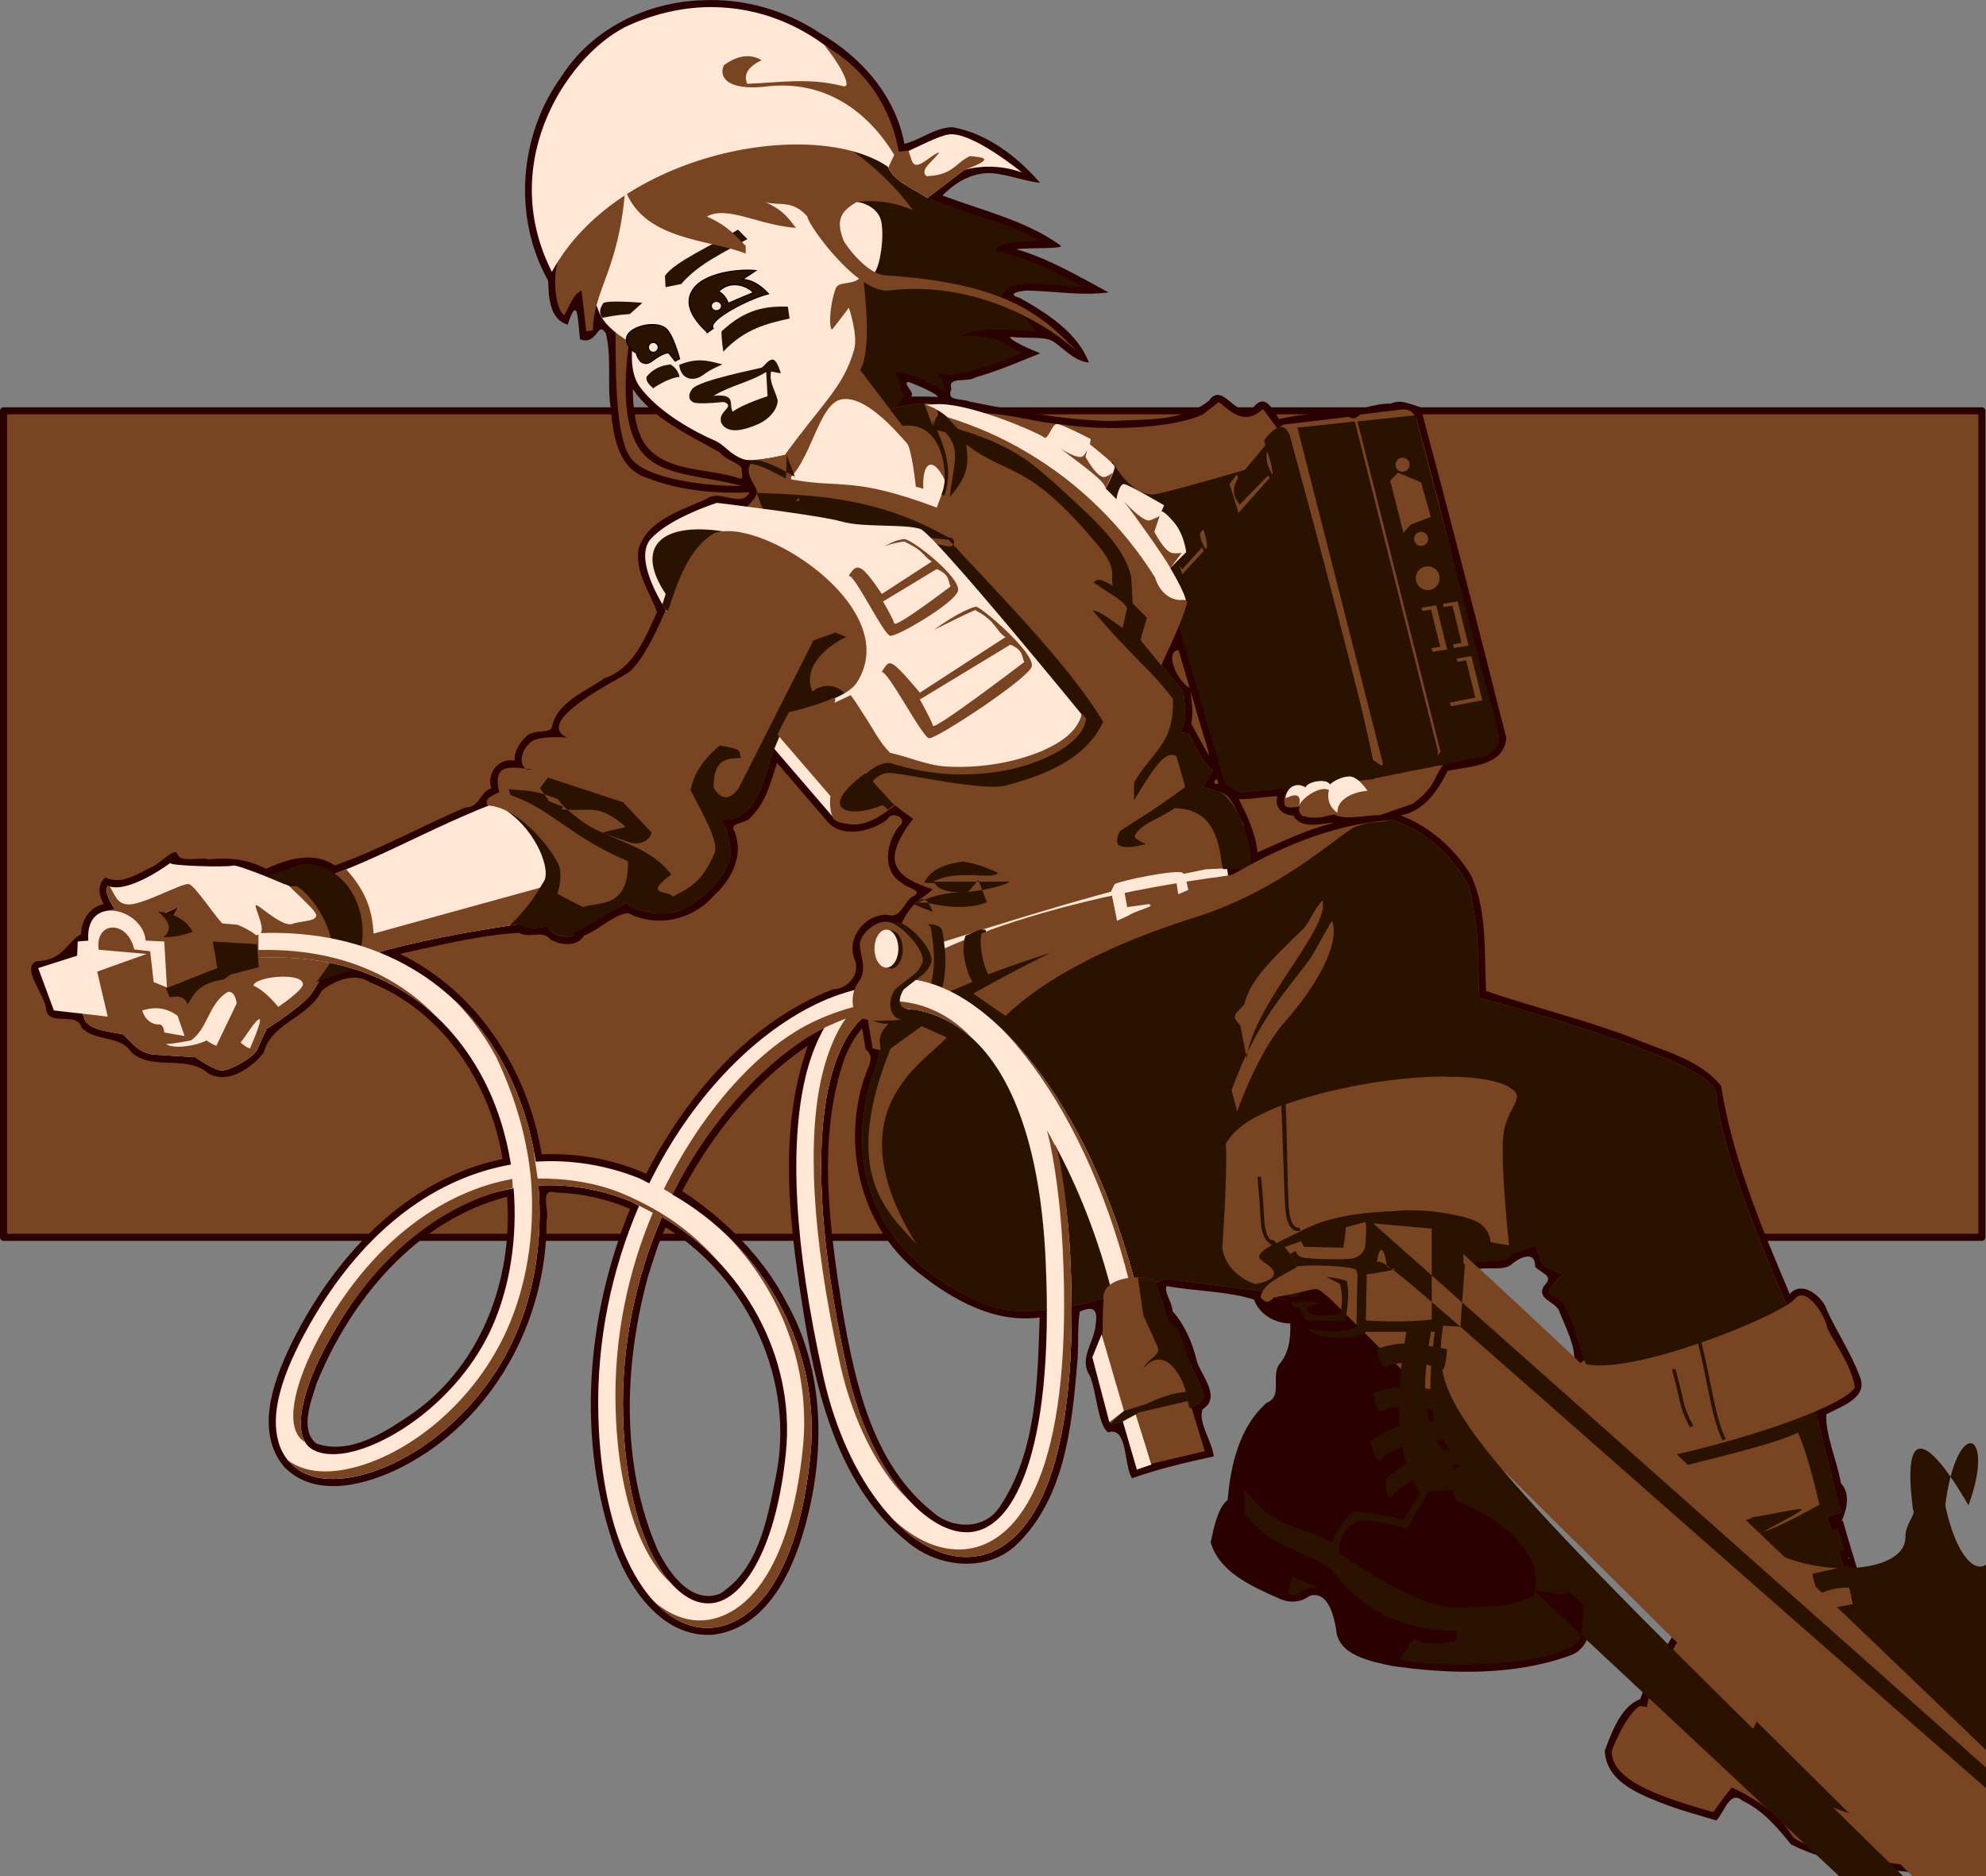 <svg xmlns:inkscape="http://www.inkscape.org/namespaces/inkscape" xmlns:rdf="http://www.w3.org/1999/02/22-rdf-syntax-ns#" xmlns="http://www.w3.org/2000/svg" xmlns:cc="http://creativecommons.org/ns#" xmlns:dc="http://purl.org/dc/elements/1.1/" xmlns:sodipodi="http://sodipodi.sourceforge.net/DTD/sodipodi-0.dtd" xmlns:svg="http://www.w3.org/2000/svg" xmlns:ns1="http://sozi.baierouge.fr" xmlns:xlink="http://www.w3.org/1999/xlink" id="svg2" sodipodi:docname="online_normal.svg" viewBox="0 0 562.15 531.12" inkscape:version="0.47 r22583"><rect x="0" y="0" width="562.15" height="531.12" fill="#808080" stroke="none"/><title id="title3226">online</title><sodipodi:namedview id="namedview3220" bordercolor="#666666" inkscape:pageshadow="2" guidetolerance="10" pagecolor="#ffffff" gridtolerance="10" inkscape:window-maximized="0" inkscape:zoom=".88869" objecttolerance="10" borderopacity="1" inkscape:current-layer="layer1" inkscape:cx="337.26" inkscape:cy="331.03" inkscape:window-y="0" inkscape:window-x="0" inkscape:window-width="1063" showgrid="false" inkscape:pageopacity="0" inkscape:window-height="968"/><g id="layer3" transform="translate(-93 -60.056)"><rect id="rect3268" style="stroke-linejoin:round;stroke:#2b0000;stroke-linecap:round;stroke-width:2;fill:#784421" height="234" width="560" y="176.36" x="94"/><path id="path3904" style="fill-rule:evenodd;fill:#2b0000" d="m291.72 60.125c-15.715.538-31.206 8.09-39.735 21.503-12.08 16.572-13.93 39.92-3.828 57.903.138 4.489.293 10.868 5.531 12.438 3.034-9.351 2.87-.386 3.5 4.156 5.034 1.835 4.877-5.516 7.281-1.719C266.2 160.99 264.78 168.92 265.91 176c.649 7.334 2.025 16.739 10.156 19.312C285.13 199 296.15 199.87 305.16 199.44 302.93 204.04 296.68 198.42 293 201.31c-7.099 3.225-16.83 5.941-19.25 14.219C272.66 222.01 277.1 227.96 278.97 233.34 275.61 240.69 272.37 249.25 264.11 252.07 258.8 255.85 250.42 258.87 249.19 266.06c-.872 1.764-5.401.428-7.219 2.5-1.903 1.725-3.457 4.17-3.312 6.844-4.465-.878-8.007 3.574-6.594 7.781-3.392 1.237-3.201 5.448-7.375 5.5-12.366 5.193-24.459 12.057-36.906 16.375-6.038-4.095-13.356-1.839-19.5.969-5.092-2.701-10.511-3.28-16.156-2.688-2.589-.702-8.096 1.06-8.906-1.438-.674-2.347-5.256 3.11-7.719 3.812-3.823 1.931-8.434 4.945-12.688 2.75C120.48 310.42 120.97 313.7 122.35 316.03c-3.909.751-6.404 4.635-6.375 8.5-3.839 1.882-5.142 7.633-12.591 7.627C98.676 334.06 105.96 341.81 106.1 346.07c1.068 4.679 8.648.174 9.994 4.901C120.01 355.12 127.03 352.96 130.19 358c6.185 5.378 15.667.52 21.781 5.969 5.575 3.138 12.292-1.568 15.688-5.938 2.203-8.432 12.751-9.89 16.406-17.5 3.523-2.775 9.307-5.314 13.656-2.375 20.644 8.18 34.169 28.765 37.531 50.031C207.44 393.87 186.81 416.83 175 441.46 170.15 451.64 165.24 465.67 173.5 475.41c8.84 9.077 23.476 5.001 33.344-.062C232.5 462.21 247.82 434.01 247.72 405.53c.865-2.861-2.241-9.15 2.594-7.875 7.187.251 14.41 1.765 21.031 4.688-12.419 30.35-15.335 65.762-4.062 96.875 4.372 11.512 13.845 24.776 27.781 23.625 14.799-2.007 22.121-17.401 25.688-30.25 5.864-20.671 5.805-44.136-4.875-63.344-6.664-13.243-17.899-24.185-29.781-32 8.572-16.165 20.329-30.835 35.562-41.156-8.807 24.914-4.988 52.461-.815 78.045C324.54 456.83 331.28 481.59 349.75 496.5 358.5 504.05 373 505.55 381.44 496.69 394.3 483.66 396.37 464.15 397.85 446.78c.56-5.033.053-10.766.781-15.375C402.91 429.46 403.76 431.19 403.1 435.22c-.36 4.992-4.863 9.339-1.577 14.431C403.44 454.31 403.82 463.6 406.63 465.56c5.659-1.732 4.362 9.088 6.792 13.019 7.401-2.66 15.311-4.488 23.146-6.207C436.13 468.12 431.88 462.49 433.47 459c5.181-3.273-.197-9.321-1.594-13.219C430.58 440.24 428.37 435.2 424.88 431.22c.054-2.204-2.571-5.546-1.633-7.061C431.3 425.64 440.79 425.61 447.97 428c1.486 4.195 5.91 6.702 10.25 6.75.154 4.278-.374 8.379-3.188 11.656-2.304 3.475 1.118 8.987-3.469 10.781-7.736 6.787-10.23 17.61-11.062 27.5-2.986 2.529-3.896 7.968-4.812 12.031 2.434 8.404 11.588 12.435 18.969 15.719C457.74 513.96 461.08 513.9 463.72 511.84 468.9 510.35 470.54 517.53 471.19 521.25c.424 7.508 9.867 9.145 15.719 10.438 16.504 2.364 34.282 2.833 50.156-2.812 4.535-1.375 6.468-6.022 6-10.531 3.508-5.338-4.932-6.177-3.594-10.594C541.21 502.1 536.68 497.63 531.82 495.69c-7.041-4.698-15.655-8.235-20.875-14.812.002-3.003 1.6-5.553-.25-8.562.161-2.826-2.769-3.005-3.375-4.406C508.13 464.57 504.46 462.67 505.38 460c-.489-2.825.464-8.172-3.344-8-.345-2.823 2.912-4.449 2.375-7.656 1.669-3.705-5.038-7.018 1.812-6.688 4.545-1.639 1.667-11.737 3.196-16.805 1.548-3.145 7.724-.6 11.054-2.507C522.68 416.28 527.6 413.6 527.56 418.75c2.264 2.178 5.425 2.425 2.375 5.469-2.064 4.019 3.907 4.261 4.594 7.562C536.21 435.88 538.81 440.97 538.6 445.06 536.89 447.9 533.51 453.79 538.78 455c4.382 2.692 4.417 9.323 5.906 13.844.945 3.727.247 9.251 5.5 7.656 2.587.469 7.443-2.588 6.875 1.938 1.799 9.069 5.255 17.932 11.562 24.781 1.761 3.115 5.811 7.622 1.25 10.344-3.442 2.764-1.213 7.193-3.781 10.25-3.319 5.458-6.75 11.545-8.812 17.25-5.519 2.2-8.026 9.306-10.031 14.625.333 9.196 10.654 12.697 17.875 15.5 4.522 1.676 9.118 2.866 13.688 4.25 2.28-2.153 3.762-8.78 7.438-5.562C591.99 572.61 596.1 577.42 599.94 582.22c12.314 6.24 26.832 6.991 40.406 8.625 4.687.388 11.717 1.443 13.375-4.406 1.097-3.62 2.151-9.019.07-11.684-2.359-1.009 1.344-5.019 1.023-7.566 1.427-4.94-1.873-9.688-6.904-10.417C639.05 552.88 627.99 550.5 622.5 541.91c-.84-2.222-1.278-4.648-1.594-6.938 4.401 3.179 3.729-12.541-1.031-10.438C621.96 521.45 624.09 520.18 621 513.44 619.56 506.19 616.69 498.1 614.63 490.5 612.89 492.63 618.44 484.62 614.09 479.99 613 473.63 609.63 466.14 609.94 460.47c4.19-2.255 12.272-4.756 9.375-10.938-2.535-6.944-6.878-12.952-9.688-19.75C607.84 426.42 602.87 422.69 599.6 426.4 591.53 407.39 583.38 387.87 580.16 367.47 573.85 359.67 563.08 357.43 554.22 353.56 541.01 348.59 526.59 345.08 513.63 340.62 513.1 329.68 514.03 317.9 509.35 307.81 504.75 300.28 497.73 294.08 489.47 290.9 496.11 289.7 5e2 283.88 502.75 278.31 508.76 276.98 518.72 277.06 519.38 269 511.5 237.77 503.44 206.48 495.1 175.34c-2.505-.622-5.421-2.426-8.447-1.014C482.74 174.14 478.38 176.14 475.1 176 468.46 177.02 461.56 177.15 455.06 178.69 452.8 175.17 450.91 171.38 447.63 175.53 442.6 178.77 439.16 167.87 435.2 173.5 427.61 179.61 416.92 178.65 407.66 179.25c-13.611-.226-27.1-2.878-40.344-5.531-2.317-.967-6.631.033-5-3.5-1.289-3.822 4.548-1.707 6.812-3.344 6.298-1.735 12.252-4.389 18.344-6.781C385.02 159.11 378.92 156.52 378.88 155.4c4.408.588 10.003-.233 12.312 1.375 3.278 2.225 5.838 5.458 10.031 5.938-3.289-8.572-11.812-13.943-19.562-18.312C377.09 143.13 382.7 142.15 384.69 142.34c7.366.236 14.712 1.488 22.094.5-8.523-4.572-16.865-9.56-26.188-12.25 3.793-.434 13.604-.028 12.65-.996-9.991-7.219-22.121-9.861-33.463-14.191 4.373-4.501 10.085-7.395 16.406-5.969 3.788.596 7.379 1.975 11.219 2.375-6.388-7.358-15.071-14.046-24.844-15.75C357.63 96.171 353.66 99.617 349 100.78c-2.49-13.535-12.18-24.567-23.89-31.332-9.77-6.533-21.61-9.915-33.37-9.313zm280.41 450.53-.062.094.062-.094zM350.16 168.18c2.582.946 8.04 3.278 8.312 4.281-2.45-.188-5.964-.122-7.688-.156 1.619-.949-2.626-3.776-.625-4.125zM272.13 170.22c5.89 8.637 15.947 12.932 24.688 17.969 1.485 2.07 5.152 2.752 6.125 4.438-.08 1.978 1.044 3.748-1.688 2.531-9.017-2.685-22.134-1.44-26.812-11.312-1.851-4.277-2.308-9.132-2.312-13.625zm38.688 29.406c-5.148-.792 1.603-3.748.0.0zm118.93 55.21c-3.963-2.415-7.055-10.411-3.156-10.759 1.052 3.586 2.104 7.173 3.156 10.759zm1.531 5.25C432.01 263.24 436.19 275.6 434.97 273.64c-1.608-2.813-3.729-6.665-4.781-8.719.753-3.049.042-6.207-.188-9.219.427 1.458.854 2.917 1.281 4.375zm-104.4 32.19c3.951 5.201 12.545 3.382 17.188-.156 1.419-2.916 6.348-.157 3.375 1.938-3.643 4.638-4.931 12.623 1 16.094 1.708 1.574 6.436 1.962 2.594 3.906C348.54 315.97 347.91 320.27 344.1 319.02c-6.429-.16-11.919 7.024-8.969 13.188 1.148 4.228-2.353 7.782-6.438 7.969C304.9 349.47 287.4 370.16 275.88 392.37 266.68 388.2 256.42 386.49 246.32 386.84 242.47 363.14 228.18 340.7 206.22 330.12 217.26 327.7 228.8 324.76 239.94 324.15c2.917 1.724 6.686-.968 8.875 1.875 2.935 1.762 7.659 2.098 9.5-1.094C262.58 323.3 266.62 319 270.76 318.55 278.85 322.76 289.09 320.57 295 313.67c5.068-4.533 8.638-11.404 5.907-18.21C299.12 292.6 304.54 293.5 305.69 291.18c4.199-3.966 5.473-9.881 7.25-15.156 4.646 5.417 9.292 10.833 13.938 16.25zm110.84-10.25c-2.47.147.382-3.017.0.0zm16.9 3.47C453.48 288.69 456.33 290.94 459.06 290.93c2.328 4.149 8.124 2.15 11.844 2C463.32 294.74 455.72 298.37 448.93 301.4 448.47 295.97 445.89 290.71 443.65 286.3c3.605.086 7.58-.78 10.969-.812zM338.03 357.18c1.883 1.411 1.663 3.328.438 5.812-7.685 19.754-2.345 44.148 14.5 57.375 9.653 7.656 21.453 14.391 34.312 12.688C386.69 451.21 386.42 471.1 376 486.62c-4.207 6.553-13.395 6.446-18.844 1.625C339.9 474.56 335.09 451.67 331.5 431.15c-3.635-23.527-7.396-48.721.625-71.688 1.256-2.93 2.763-5.853 4.906-8.281l1 6zm-101.5 41.969c1.66 23.072-7.239 47.139-26.383 60.801C202.3 465.34 192.32 472.08 182.59 468.77c-4.834-3.815-1.556-11.905.0-16.969 9.668-23.91 28.25-46.288 53.938-52.938v.281zm44.875 8.375c23.447 14.433 36.92 43.791 31.125 70.969-2.381 11.797-4.84 25.788-15.688 32.75C288.46 514.48 282.05 504.93 279 498.52c-10.333-23.995-9.384-52.128-2.594-77 1.466-4.689 2.977-9.749 5-14zm335.12 93.688c-.318.497-.582-.488.0.0zm3.906 10.469c-1.79.55-1.736-.415.0.0z"/></g><g id="layer1" transform="translate(-93 -60.056)"><path id="path3299" style="fill-rule:evenodd;fill:#784421" d="m558.38 474.32c.87 6.527 4.351 18.711 8.268 23.063 3.916 4.351 8.268 11.749 7.397 13.925-.87 2.176-5.657 5.657-4.351 8.703.979 2.283-9.669 15.173-10.495 23.306L557.07 543.07c-4.351 3.046-7.833 12.619-7.833 12.619C548.78 564.73 565.74 569.58 577.96 573.1 579.7 570.49 583.18 566.14 583.18 566.14s11.749 4.787 16.971 13.489c3.328 5.547 44.82 10.879 49.171 9.138 4.351-1.741 3.481-12.184 3.481-12.184l-3.046-.87s6.752-12.836.87-15.665c-4.854-2.335-25.238-8.268-29.59-16.535-3.013-5.724-3.481-24.368-3.481-27.849.0-3.481-3.046-13.489-4.351-16.971-1.305-3.481-3.046-9.138-3.046-9.138l3.916-1.305-8.268-33.071-49.171 7.833 1.741 11.314z"/><path id="path3301" style="fill-rule:evenodd;fill:#2b1100" d="m605.81 455.16-28.906 4.625-19.688 7.094 1.156 7.438C558.52 475.4 558.75 476.67 559.03 478 566.08 475.43 593.18 469.99 601.9 465.63 604.95 472.16 608 486.07 608 486.07 608 486.07 589.71 496.52 588.4 493.91 587.1 491.3 582.75 489.57 582.75 489.57c-1e-5 1e-5.447 2.584 2.188 6.5s16.519-2.608 20-5.219c5.657 11.314 11.75 43.094 11.75 43.094 2e-5 1e-5-3.956 3.127-6.531 2.156-7.727-2.912-21.782 2.5-23.938 15.688-1.283 7.848-21.182-3.339-25.562-6.562-.006 4.18 20.158 14.199 24.281 15.688 4.336 1.565 34.705 23.024 53.938 19.156 6.395-1.286 6.12 2.764 5.438 9 2.145.064 3.795-.008 4.656-.219C650.01 587.6 651.14 586.12 652.28 584.41c.894-3.542.531-7.844.531-7.844L649.75 575.72c0 2e-5 6.757-12.858.875-15.688-.959-.461-2.634-1.08-4.562-1.812 1.813 3.146 3.303 9.099-3.688 17.062C635.68 582.9 597.84 568.23 587.97 558.75 585.87 543.95 603.74 533.2 610.59 540.04 612 541.44 615.84 540.78 619.72 539.6 617.88 531.88 617.56 518.55 617.56 515.66c0-3.481-3.038-13.488-4.344-16.969-1.305-3.481-3.062-9.125-3.062-9.125l3.938-1.312-8.281-33.094z"/><path id="path3432" style="fill-rule:evenodd;fill:#ffe6d5" d="m352.61 323.86L354.9 341.61l86.427-28.226-1.717-13.166-87 23.647z"/><path id="path3289" style="fill-rule:evenodd;fill:#2b1100" d="m332.81 116.24c2.686.537 6.715 4.566 7.253 6.447.537 1.88 1.612 12.625-1.075 13.699C336.3 137.46 336.3 140.42 336.3 140.42L330.93 161.1l13.431 16.923C345.88 176.61 347.4 175.72 348.93 171.57 347.32 169.91 347.85 166.41 346.24 165.66 349.59 165.19 354.73 167.7 360.21 170.77c.329-1.498-.005-3.261-3.223-6.178 3.205 3.689 13.543.246 25.25-4.566-4.71-2.015-5.583-5.426-17.46-4.835C368.43 153.22 375.9 152.95 386 153.85 384.41 150.98 381.97 148.22 374.71 146.06l3.223-4.029c4.138-3.384 14.41-.633 21.758-.806C392.67 137.93 389.6 134.96 374.71 131.01c1.46-2.762 6.648-2.451 12.625-2.686-11.767-7.304-33.865-10.114-38.832-17.88l-4.176-6.618-16.087-3.706 4.566 16.117z"/><path id="path3291" style="fill-rule:evenodd;fill:#784421" d="m267 150.62c.806 4.029-1.14 32.41 4.835 39.486C277 196.22 295.2 197.78 302.99 197.63 291.25 194.53 280.82 194.95 275.06 188.49 265.99 178.33 272.1 151.16 272.1 151.16L267 150.62z"/><path id="path3283" style="fill-rule:evenodd;fill:#ffe6d5" d="m256.26 131.28c1.612 3.761 4.729 13.332 6.447 17.46 2.042 4.907 9.402 8.596 9.402 8.596S270.82 164.99 273.99 169.42c5.288 7.393 16.117 13.162 21.221 15.311 3.022 1.272 4.298 4.029 8.327 5.372 2.803.934 12.088-1.343 12.088-1.343L317 200.15l40.533 5.809 7.79-11.013-11.819-17.46-5.372 3.223-12.356-16.117S337.51 156 337.65 152.23c.112-2.905-.806-12.894-.806-12.894s2.197.178 3.761-2.149 2.686-9.67 1.88-14.237C341.68 118.39 336.04 116.77 334.16 117.31c-1.88.537-5.104 7.253-5.104 7.253L312.94 101.73S270.5 106.57 270.5 107.64c0 1.075-14.237 23.37-14.237 23.638z"/><path id="path3254" style="fill-rule:evenodd;stroke:#000;stroke-width:.3;fill:#2b1100" d="m270.54 155.07C271.68 152.54 278.04 150.8 281.2 152.82c2.256 1.444 4.167 8.839 4.167 8.839L284.1 162.29 282.2 159.89c-4.29.885-5.115 4.422-7.868 2.535-.667-.809-1.203-1.749-1.176-2.391-2.202-1.083-3.332-3.391-2.62-4.968zM279.31 158.4c0 .767-.622 1.389-1.389 1.389-.767.0-1.389-.622-1.389-1.389.0-.767.622-1.389 1.389-1.389.767.0 1.389.622 1.389 1.389z"/><path id="path3223" style="fill-rule:evenodd;stroke:#000;stroke-width:.3;fill:#2b1100" d="m293.24 154.19C286.58 148.03 287.63 144.16 289.29 141.81c3.036-4.286 12.143-5.702 17.679-5.166l-3.75 2.5c2.5.179 4.821 1.429 7.321 4.107-5.012 1.107-17.505 7.434-15.66 9.81L293.24 154.19zm3.171-11.598c1.071.418 2.368 1.998 2.7 3.341C302.38 144.47 306.25 142.9 306.25 142.9 304.47 140.93 299.8 139.2 296.41 142.59zM297.24 146.7c0 .732-.651 1.326-1.452 1.326S294.34 147.43 294.34 146.7c0-.732.651-1.326 1.452-1.326.802.0 1.452.594 1.452 1.326z"/><path id="path3262" style="fill-rule:evenodd;fill:#2b1100" d="m288.88 170.24c-1.773 2.551-.088 3.715.875 3.875 2.25.375 8-.25 8-.25s2 .375 1.125 1.625-2.323 2.042-1.75 4.25c1.94 3.69 7.336 1.751 10.5.375 2.875-1.25 5.5-4.029 5.5-6.75-.853-3.17-2.454-5.015-1.875-8.125l2.75.5s-1-3.75-2.25-3.875-2.364 1.801-3.125 2.25c-.471.278-17.977 3.574-19.75 6.125zm6.125 1.875c4.721-2.907 10.178-3.826 14.875-6.75l.375 6.875s-6.933 2.19-9.875 4.375c-1.187-2.2 1.168-5.114-5.375-4.5z"/><path id="path3267" style="fill-rule:evenodd;fill:#2b1100" d="m285.25 163.36c.5 4.375 4.25 4.75 6.75 2.875s5.5-3 5.5-3c-3.822-.978-6.936-2.071-12.25.125z"/><path id="path3275" style="fill-rule:evenodd;fill:#2b1100" d="m297.25 153.86c-.125 2 .5 5.75.5 5.75 5.827-6.3 12.269-7.982 18.75-9.375l-.5-3.375c-6.259-.138-11.892.595-18.75 7z"/><path id="path3277" style="fill-rule:evenodd;fill:#2b1100" d="m282.88 163.24c.75.625 1.863 1.22 2.5 3.5-3.5.375-7.5 3.25-7.5 3.25-1.071-.972-2.109-1.952-1.875-3.25 1.766-2.217 4.109-3.282 6.875-3.5z"/><path id="path3279" style="fill-rule:evenodd;fill:#2b1100" d="m281.21 138.17.177 3.183 4.421-.884c5.199-5.995 12.236-8.925 18.747-12.734L301.9 125.08C294.67 129.48 283.84 134.2 281.21 138.17z"/><path id="path3281" style="fill-rule:evenodd;fill:#2b1100" d="m274.84 145.78S264.41 144.89 263.7 145.96C261.93 148.61 263.52 150.02 263.52 150.02 265.75 149.67 266.52 149.32 271.3 148.96l3.537-3.183z"/><path id="path3285" style="fill-rule:evenodd;fill:#784421" d="m253.84 127.52C248.01 134.94 250.19 148.31 252.77 149.28c2.487-4.983 3.022-6.044 4.835-6.984l1.343 11.55 1.88-.269c.229-11.743 7.25-16.834 9.133-39.755L253.84 127.52z"/><path id="path3287" style="fill-rule:evenodd;fill:#784421" d="m269.69 113.02c4.957 15.166 23.731 14.65 34.383 18.803V129.67C301.21 126.9 299.3 124.12 293.06 121.35c5.989-3.184 14.412 2.412 25.25 3.223-1.991-2.417-3.202-4.835-8.596-7.253 3.94 1.062 7.611-.754 11.819 4.029.0 2.213 14.321 22.017 23.101 20.952 23.235-2.818 43.503 8.364 53.454 17.46C388.11 149.49 378.24 140.24 343.56 138 338.3 137.66 332.3 129.41 331.74 128.06 329.77 122.78 330.49 120.11 335.5 117.24c0 0 7.657-1.354 15.888 2.303-8.882-12.307-20.992-19.42-20.992-19.42L289.03 97.978l-19.34 15.042z"/><path id="path3370" style="fill-rule:evenodd;fill:#ffe6d5" d="m294.62 62.062C287.19 62.025 279.37 63.561 271.4 67.031c-16.668 7.255-38.305 38.097-22.188 70 18.49-34.07 74.169-44.027 95.094-29.781 1.734 4.183 7.161 6.127 11.188 8.875l10.5-8c3.698-1.002 9.891-1.573 16.25.75.0.0-14.25-11.75-20.75-10.75-3.143.483-8.511 3.547-14.031 5.844-5.24-22.034-26.53-41.765-52.85-41.898z"/><path id="path3295" style="fill-rule:evenodd;fill:#784421" d="m326.34 72.969C329.6 76.559 334.89 85.315 331.56 84.438 322 81.923 312.99 83.495 304.5 83.782 302.96 80.24 306.39 78.167 308.56 77.094 304.37 74.533 300.07 76.894 297.9 78.532c-1.464 3.019.546 7.368 12.156 6C326.28 82.62 338.59 91.432 346.12 103.91L344.5 107.38l.031.312c1.924 3.877 7.089 5.79 10.969 8.438l10.5-8c9.094-3.275 5.207-3.554 1.5-3.875-4.264 2.123-4.756 5.392-12.219 5.688-2.287-1.818 2.244-4.513 3.562-6.781-2.756.893-6.601 5.923-7.812 2.219l-.91-2.72-2.74.34C346.02 94.401 340.71 80.947 326.35 72.965z"/><path id="path3339" style="fill-rule:evenodd;fill:#784421" d="m337.25 137.86c-2.5 3.5-6.827 1.362-7.75 4-2.042 5.835-1.739 12.656-.75 11.25.449-.639 4.5-5.739 4.5-6 0 0 2.714 7.759 1.5 12-3.135 10.947-9.128 15.079-20.5 31l.691 6.748c7.726-5.383 9.526-22.572 16.309-23.748 6.522-1.131 14.75 8.25 18.5 12.5 1.333 1.511 2.5 12.25 2.5 12.25l2.109.558c-.468-7.45 2.832-10.37 6.97-.546C362.4 184.83 354.76 181.32 353.5 180.86c-2.75-1-5-.25-5-.25l-12-15.75c2.481-4.538 2.257-14.486.75-27z"/><path id="path3386" style="fill-rule:evenodd;fill:#ffe6d5" d="m236.5 286.11C213.07 294.78 198.16 305.06 176 311.36c0 0-15.523-6.612-17-6.25-2.319.569-18.728.027-17.75-.75.608-.483-11.775 8.99-17.75 6.5-1.407 1.758 1.816 6.626 3.75 9 2.466 3.028 16.638-2.537 16.5-3.5l-3.5 6.25s-28.742 10.748-28.5 11.75C112.8 339.15 116 345.38 116.75 348.11 117.62 351.25 121.59 351.8 127.75 352.86c2.379 2.046 3.947 4.983 8.5 5.75l12 .75s5 3.5 7.25 3.75 9.443-3.603 10.5-6.25c1.114-2.789 2.5-5.5 2.5-5.5s10.75-6.75 13-10.5c1.186-1.976 4-6.5 4-6.5 17.041-6.438 38.561-10.636 62.25-13.75l11.5-9.75-22.75-24.75z"/><path id="path3341" style="fill-rule:evenodd;fill:#784421" d="m353.62 174.28c-3.908.185-8.781 1.562-8.781 1.562l3.66 4.78c8.862-1.108 12.296 7.748 11.875 15.844-.131 2.527-1.636 5.371-2.188 7.312-23.932-8.992-27.096-5.334-41.188-8L316.78 194.72c-.43.408-.867.824-1.344 1.156l.281-6.594-.094-.531S310.12 190.11 306.31 190.31C303.73 192.85 305.12 195 307 198.37c2.5 4.5-16.5 13.5-19 18.5s-10.85 30.193-17.906 34.094C259.31 256.93 245.65 265.08 253.5 268.87c0 0-8.25-.706-10.438 1.406-3.2 3.091-2.8 6.377-1.219 7.375.543.067 1.066.136 1.656.219-.623.178-1.184.079-1.656-.219C235.76 276.9 232.67 277.31 234.31 284.31 233.47 284.87 229.6 285.98 231.03 288.09c9.148.634 16.637 11.376 19.219 16.781 1.638 3.429.169 14.341-9.688 16.188.224 1.375 3.072 2.471 7.312 1.125 1.623 3.924 9.117 3.62 6.688 2C259.99 321.65 267.12 317.39 271 315.37c-2.222 1.333 8.413 4.913 14.5 2.5 5.316-2.107 12.276-8.827 14.188-14.562C300.01 298.35 298.92 294.58 297 291.87c13.349 1.534 11.919-18.445 19.5-29.5.0.0 25.249 22.982 35 29.5-3.543 4.381-5.538 8.732-5.25 11.5.546 5.253 7.031 7.074 10.75 8.5-3.042 2.832-6.083 3.342-9.125 10.406-.014 4.338.991 6.127 2.125 7.594 28.579-9.016 58.731-18.755 84.415-23.717l10.73-.49-.15-12.3C442.75 289.98 441.91 284.83 437.59 284.05l-4.09-1.19 2.812-4.688C433.3 275.6 432.48 273.43 429.47 267.68l-2.47-.31c2.453-3.833 1.277-7.667 1-11.5l-12-14.688 1.875-6.312-4.094-4.094-2.656-18.938c-.987-.792-1.876-1.528-2.812-2.281l9.69-1.69 28.5 5 12.5-25.5-8.5-11.5c-5.053 4.653-8.741 1.112-12.5-2l-4.5 3.5C426.41 180.86 408.13 182.48 393 180.14c-9.307-.562-24.213-6.537-32.594-.219C357.6 182.71 359.75 175.52 357 174.58c-.869-.297-2.072-.374-3.375-.312z"/><path id="path3388" style="fill-rule:evenodd;fill:#784421" d="m236.5 286.12c-1.262.467-2.472.962-3.688 1.438 10.71 4.74 21.316 22.062 19.438 22.062l-53.5 14.75C198.3 316.74 196.01 311.81 191 306.18 186.27 308.09 182.6 309.35 177.25 310.87c0 0-2.038.15-2.469-.031C177.71 313.7 180.97 316.74 182 318.12c2.25 3-3.75 2.5-6.25 3.5s-8.5-4.5-10-5.25 2 5.25 1.25 7.5c-.173.518-.723.835-1.469.969-2.144-1.755-5.281-2.969-5.281-2.969s-1.829-.136-4.344-.375C153.29 318.66 148.18 310.85 146.5 310.37c-1.75-.5-12.75 5.75-17 5.75-3.546.0-3.978-2.952-5.469-5.094-.176-.051-.365-.087-.531-.156-1.008 1.26.369 4.109 1.938 6.5-1.304.26-2.188.5-2.188.5l-2.75 4.75-1.625 8.344c-4.085 1.689-7.204 3.079-7.125 3.406 1.054 4.794 4.246 11.015 5 13.75.865 3.136 4.837 3.693 11 4.75 2.379 2.046 3.947 4.983 8.5 5.75l12 .75s5 3.5 7.25 3.75 9.443-3.603 10.5-6.25c1.114-2.789 2.5-5.5 2.5-5.5s10.75-6.75 13-10.5c1.186-1.976 4-6.5 4-6.5 17.041-6.438 38.561-10.636 62.25-13.75l11.5-9.75-22.75-24.75zM143.63 316.59l-1.469 2.625C141.32 318.96 140.56 318.7 139.94 318.4 141.75 317.69 143.2 317 143.62 316.59zm29.344 19.969c2.977-.041 5.657.551 5.781 2.062.143 1.744-7 6.5-7 6.5s-3.5-4.5-7-6c.068-1.421 4.391-2.51 8.219-2.562zM157.88 340.84C159.67 340.95 160 344.12 160 344.12l-5.75 12s-1.302-.388-2.719-1.5C146.8 356.76 141.41 356.8 140 355.62c2 0 7-1 7-1 4.853-3.229 5.021-10.588 10.5-13.75.133-.022.256-.039.375-.031zm-20.65 4.66c2.138.041 4.162.745 6.031 2.125l2 5.75-5.75-1S139.39 350.04 138.04 350.09c-2.656.095-4.331-2.167-4.781-3.969 1.372-.422 2.686-.65 3.969-.625zm29.25 3.094c.797.371-2.719 8.281-2.719 8.281s-.75.0-2.75-1.75c.25.5 3.75-5.75 5.25-6.5.094-.047.166-.056.219-.031z"/><path id="path3412" style="fill-rule:evenodd;fill:#2b1100" d="m354.59 174.25c-.31-.003-.643.016-.969.031-3.908.185-8.781 1.562-8.781 1.562l3.66 4.78C357.36 179.52 360.8 188.37 360.38 196.47c-.062 1.202-.444 2.472-.875 3.688l.844.156c1.646-5.077 1.589-10.03-2.094-18.438l2.25.5C365.18 187.2 362.88 191.39 361.84 200.75 367.82 193.97 366.95 190.31 366.5 185.87c12.417 9.5 16.92 4.175 37.25 28.5 5.774 6.909 3.467 8.511 4.25 11.5-4.768-2.779-4.464-1.331-5.5-1 3.433 2.653 9.217 5.477 9.5 7.5l-1.25 5.5c-4.001-2.835-6.467-4.79-8.5-5 12.72 14.804 15.566 15.732 22.75 25 .488 12.847-5.833 14.75-11 23.75v5c5.702-9.527 8.959-14.285 12-12.5l2.5 8.75C418.2 290.48 416.17 291.21 410 295.37 408.73 298.05 407.61 301.53 417.34 299.03 414.88 297.83 413.73 297.33 414.41 296.22 416.24 293.2 421.94 291.39 425.5 288.87c13.273.133 12.616 13.882 13.688 17.25l7.531-.156c1.763-7.392-4.798-21.125-9.125-21.906l-4.1-1.17L436.31 278.2C433.3 275.63 432.47 273.46 429.46 267.7l-2.47-.31c2.453-3.833 1.277-7.667 1-11.5l-12-14.688 1.875-6.312L413.77 230.8l-.406-7.625C425.12 222.44 434.46 209.7 447.49 215.39l2-23.5s-22 6.5-29 8-12.5-9-12.5-9l-14.688 5.375C387.11 190.35 381.46 184.63 363.9 181.21c-1e-5.0-4.153-5.653-6.906-6.594-.652-.223-1.478-.334-2.406-.344zm-38.969 14.5S310.12 190.12 306.31 190.31C305.95 190.66 305.68 191 305.46 191.34c3.966.635 6.262 2.493 10 4.125l.25-6.188-.094-.531zm1.156 5.969c-.323.306-.656.599-1 .875.013.006.018.026.031.031.37-.06.75-.107 1.125-.156l-.156-.75zm-9.594 4.875c-.094.597-.448 1.222-.969 1.906 24.833-2.385 37.097 4.174 53.031 6.969 1.52.267 2.375-2.492-.25-2.594C341.63 201 324.59 200.26 307.18 199.59zm47.688 12.75c-1.606.053-.783.517-2.625.531-6.476 13.951 4.912 45.078-19.438 41.844C331.1 251.69 324.73 254.15 323 255.88c0 0-2.123-3.642.75-8.25s8.75-7.25 8.75-7.25l-3-1.25-6.25 2.25-21.25 42c-3.132 3.912-5.188 2.441-7-.25-.099-8.645 3.976-8.246 7.75-8.5-.829-1.742 1.149-2.39-6-3.5-4.726 3.921-7.524 8.163-8.25 12.75 3.73 7.068 8.061 14.742 6.75 17.75-3.439 7.894-6.62 9.599-11.75 12.25-1.525-1.953-8.654-.063-.5-6.25-6.681-8.771-18.389-9.821-25.5-15.25-4.281-3.268-5.707-4.619-6.531-6.031-7.13-2.93-9.94-2.4-13.97-2.85l.5 1.625c12.018 4.25 16.693 11.75 33.25 18.75.268 13.368-8 11.417-12.75 13l-7.219-3.75c1.023-3.086 1.086-6.697.344-8.25-2.027-4.244-7.963-11.777-14.469-15.125 8.218 5.824 12.367 16.554 10.281 19.875-2.389 3.804-3.552 6.301-9.594 12.469.85-.128 1.706-.253 2.562-.375.922 1.079 4.258 1.646 7.969.469 1.623 3.924 9.867 3.62 7.438 2 5.424-2.53 11.813-6.799 15.688-8.812-2.222 1.333 8.413 4.913 14.5 2.5 5.316-2.107 12.276-8.827 14.188-14.562C300.01 298.35 298.92 294.58 297 291.87c13.349 1.534 11.919-18.445 19.5-29.5.0.0 2.498 2.292 6.062 5.469L339 282.88s1.75-4 5.75-4 26.721 5.404 33.25 3.5c6.446-1.879 21.73-5.734 27.25-18-9.004-14.794-24.396-30.82-43.75-51.5-3.832-.446-5.661-.563-6.625-.531zm-109.13 61.53-2.25 3 2.531 3.719 4.094 1.594c-.041-.107-.458.597-.594.688 8.033.855 10.15-1.956 17.969 4.75 1.38.452-7.004 1.602-6.094 1.969 2.58 1.039 3.92 1.37 7.344 2.594 3.424 1.224 6.379-1.168 6.25-2.812l-8-8.5-21.25-7zm117.75 23.75c-5.784.814-9.198 2.175-11.281 6l3 .188c3.297 5.591 21.674.27 21.031-.438H357.09c6.966-3.729 16.865-.333 18.406-2.5.0.0-6.872-3.482-12-3.25zm6.438 11.562c-4.623 2.01-11.713 1.435-17 .125H350.9c2.049 1.137 4.366 1.9 6.094 2.562C355.3 313.44 353.62 314.34 351.93 316c4.279-2.169 9.252-3.505 15.062-3.375l2.938-3.438z"/><path id="path2460" style="fill-rule:evenodd;fill:#784421" d="m459.21 282.35C456.56 284.65 456.38 285.89 456.56 287.65c.177 1.768 4.243.707 4.243.707.063.769-.632 1.032.707 2.652 4.474 1.292 6.837-.058 9.192-.354 3.074 1.695 8.564.17 12.905.177l9.192-3.182c6.774-4.949 5.775-7.307 8.662-10.96l-42.25 5.657z"/><path id="path2701" style="fill-rule:evenodd;fill:#784421" d="m489.88 175.97-11.853 1.449c-1.516 1.274-1.95 1.318-3.286.655l-18.27 2.17C455.2 180.7 454.23 181.72 453.25 182.62l-1.5 1.844.625 3.812-7.969 9.531L443.1 194.37 433.66 206.78l.875 2-6.562 8.156-1.719-2.281-2 3.719s-.75 2-.75 4.75l17.25 59s2.25 2.25 3.5 2.25 37.5-3.75 37.5-3.75.35-.18.812-.531C486.21 279.72 487.47 279.57 490 279.31v.062c1.25.0 8.5-.75 8.5-.75s1.75-.75 3-3.25-23.75-94.5-23.75-94.5c-.022-.055-.04-.103-.062-.156l7.344-.75c26.97 114.2 43.88 128.03 8.97-1.21-.794-1.968-2.106-2.959-4.125-2.781zM468.16 182.16 468 182.35l.625 3.812-5.094 6.094c-1.1-4.09-2.53-9.37-2.53-9.37l7.156-.719z"/><path id="path3479" style="fill-rule:evenodd;fill:#2b1100" d="m455.44 180.97c-1.977.47-3.305 2.227-4.594 3.75.779 3.223 2.307 6.393 2.438 9.688-3.25 3.646-6.501 7.291-9.75 10.938-.781-2.828-1.749-5.598-2.594-8.406-2.729 3.375-5.458 6.75-8.188 10.125.704 2.636 1.955 5.287 1.969 8-2.358 2.548-4.703 5.108-7.094 7.625C426.93 220.45 426.21 218.22 425.47 216 423.65 217.83 422 220.25 422.57 222.97c.531 3.213 1.985 6.192 2.656 9.375C430.01 248.8 434.85 265.26 439.69 281.69c.604.694 1.391 1.181 2.25 1.469.739.592 1.653 1.219 2.312 1.219 1.25.0 37.5-3.75 37.5-3.75s1.75-.75 3-3.25L481.6 275.22c-2.811-14.082-6.658-27.93-10.188-41.844C467.03 216.57 462.53 199.76 457.97 183c-.549-.935-1.253-2.181-2.531-2.031z"/><path id="path3497" style="fill-rule:evenodd;fill:#2b1100" d="m493.62 177.62-16.375 1.75 23.5 93.5L499.9 274.06c.089-.423.136-.883.094-1.438l-23.5-93.25-16.25 1.75 24.25 95.25-.531.469-2.375-1.625C478.78 261.13 474.93 247.28 471.4 233.37c-4.379-16.81-8.882-33.621-13.438-50.375-.549-.935-1.253-2.181-2.531-2.031-1.977.47-3.305 2.227-4.594 3.75.111.457.24.919.375 1.375l-7.688 9.25C441.38 198.6 442.31 201.07 443.93 202.9l7.938-8.156.594.594C449.93 198.17 447.4 201 444.87 203.84c-.447.501-.897.999-1.344 1.5-.781-2.828-1.749-5.598-2.594-8.406C438.3 200.19 435.66 203.45 433.03 206.71c.021-.198.053-.39.062-.594L427.43 213.9c-1.16 1.763-1.413 3.296-1.156 4.625C426 217.68 425.74 216.84 425.46 215.99c-1.824 1.828-3.474 4.253-2.906 6.969.531 3.213 1.985 6.192 2.656 9.375C430 248.79 434.84 265.25 439.68 281.68c.604.694 1.391 1.181 2.25 1.469.739.592 1.653 1.219 2.312 1.219 12.59-1.343 25.409-2.142 37.875-3.969l15.14-3.01 16.63-3.38c1.402-1.098 3.708-2.792 3.5-5.5l-23.75-90.875zM451.68 187.65c.72 2.23 1.503 4.459 1.594 6.75-.029.033-.064.061-.094.094-1.883-3.054-1.79-4.998-1.5-6.844zm-18.77 19.97c.718 2.451 1.8 4.917 1.812 7.438-.151.163-.287.337-.438.5-2.248-3.644-1.725-5.736-1.375-7.938zm.34 7.38.5 1-1.969 2.25c-.196.211-.398.414-.594.625-1.18 1.273-2.367 2.554-3.562 3.812C427.33 221.72 427 220.75 426.69 219.78c.248.529.564 1.017.938 1.469l5.63-6.25z"/><path id="path3536" style="fill-rule:evenodd;fill:#784421" d="m490 189.62c-1.104.0-2 .896-2 2s.896 2 2 2 2-.896 2-2-.896-2-2-2z"/><path id="path3534" style="fill-rule:evenodd;fill:#784421" d="m488.75 193.88-2.25 2.25 3.75 14.75 2-2.25 5.75-2.25-2.75-9.75-6.5-2.75z"/><path id="path3532" style="fill-rule:evenodd;fill:#784421" d="m495.25 210.62c-1.104.0-2 .896-2 2s.896 2 2 2 2-.896 2-2-.896-2-2-2z"/><path id="path3530" style="fill-rule:evenodd;fill:#784421" d="m497.12 220.38c-1.863.0-3.375 1.512-3.375 3.375s1.512 3.375 3.375 3.375 3.375-1.512 3.375-3.375-1.512-3.375-3.375-3.375z"/><path id="rect3538" style="fill:#784421" d="m501.44 231.01.228.921 2.446-.401 2.602 10.53-2.446.401.258 1.044 4.157-.682L505.6 230.33l-4.157.682z"/><path id="path3543" style="fill:#784421" d="m495.38 232.11.228.921 2.446-.401 2.602 10.53-2.446.401.258 1.044 4.157-.682-3.087-12.495-4.157.682z"/><path id="path3545" style="fill:#784421" d="m505.33 246.51.228.921L508 247.03l2.602 10.53-7.196 1.401L503.67 260l8.908-1.682-3.087-12.495-4.157.682z"/><path id="path3424" style="fill-rule:evenodd;fill:#2b1100" d="m173.49 310.37-5-2.285 10.081-3.45c15.935-83e-5 21.011 20.198 13.996 29.966L182.62 338.08 185.4 334.23c6.147-7.838-6.848-26.423-11.91-23.86z"/><path id="path3430" style="fill-rule:evenodd;fill:#784421" d="m487.12 292.19C468.64 293.47 453.37 301.11 441.9 307.66c0 0-93.88 20.027-99.031 38.344-2.023-.039.586 9.384-2.125 16.562-8.841 23.414-3.147 53.059 31.906 67 15.87 6.3 50.35-7.44 50.35-7.45l30.938 4.031L452 422.52C453.13 422.02 454.1 421.34 454.1 420.46c-1e-5-2.25-5.5-3.406-4.5-5.156 1-1.75 11.156-6.438 11.156-6.438C467.9 404.79 477.26 403.37 486.56 403.02c8.727.847 12.11 1.136 19.25 2.094l1.906 12.438 20.031-4.594 1.719 5.156 5.75 2.875s-5.692 4.954-2.875 5.719C538.54 428.39 543.04 445.6 543.22 446.18 540.85 445.67 542.54 444.15 540.41 445.9c-2.771 6.005-3.896 6.347-.438 7.375 3.303.981 5.932 9.863 7.844 21.25 17.128.263 66.756-14.815 70.219-21.719-1.102-7.026-7.314-14.67-7.875-17.094-.924-3.993-6.049-11.687-9.219-7.844-.364.442-1.119 1.001-2.156 1.656C596.17 423.66 580.11 387 578.72 369.46 578.03 360.81 522.99 345.62 511.75 342.55c-.702-9.8.609-16.105-2.875-31.469.0.0-6.295-13.755-21.75-18.906zm17.75 72.125.031.594c-.806-.026-1.63-.026-2.469-.031l2.438-.562zM446.4 377.38c-.169.1-.337.212-.5.312V377.5l.5-.125z"/><path id="path3306" style="fill-rule:evenodd;fill:#2b1100" d="m613.25 492.88-10.188 2.281c.048 2.218 1.75 5.844 1.75 5.844C607.89 499.34 611.1 498.9 615.09 499.16l-1.84-6.28zm3.031 10.438L606.09 505.6c.049 2.218 1.75 5.844 1.75 5.844C610.92 509.78 614.13 509.34 618.12 509.6L616.28 503.32zm2.781 10.625-10.25 1.844c-.042 2.218 1.5 5.938 1.5 5.938 3.143-1.534 6.362-1.863 10.344-1.438L619.06 513.94zM610.59 526.54c-.435 2.176.438 6.094.438 6.094 3.365-.951 6.594-.688 10.438.438l-.438-6.531H610.59z"/><path id="path3434" style="fill-rule:evenodd;fill:#2b1100" d="m487.12 292.19c-6.442 1.228-4.316-.114-10.719 2-5.376 3.01-21.2 18.051-44.969 25.531-34.124 10.74-48.217 22.626-53.812 27.969L368.5 341.35C391.52 328.3 416.06 317.57 437.37 308.66 425.88 311.27 394.49 318.78 370.96 327.88c-.009-1.081.125-2.166.25-3.188.654-.74.544.006.906-.969-.083-.685-.752-.421-1.562-.531-1.521.541-3.04 1.275-4.25 1.75-.556 2.03-1.325 3.107-1 5.219C353.34 335.23 344.37 340.69 342.87 346c-2.023-.039.586 9.384-2.125 16.562-8.841 23.414-3.147 53.059 31.906 67 15.86 6.3 50.34-7.44 50.34-7.45l29.562 3.844c.034.008.059.023.094.031 6.291 1.433 8.471 2.303 8.594-.875l-.5-16.25s-3.43 1.58-6.5 3.25C453.8 411.14 453.67 411.32 452.65 411.02c-.676-.496-1.586-1.956-1.812-5.812-.462-7.856-.445-6.495-.906-12.031l-1 .094c.462 5.55.445 4.151.906 12C450.07 409.27 451 411.03 452.05 411.8c.792.581.757.741 1.125.656C451.04 413.63 449.99 414.59 449.58 415.3c-1 1.75 4 2.906 4 5.156.0.817-.329 1.446-1.344 1.938-.07.052-.141.108-.219.156l-.03-.02c-1.517.674-3.362 1.036-3.75 1.062-8.76-3.15-9.25-10.21-9.25-10.21s1.5-21.5 1-29.5C443.27 378.12 450 375.37 455.68 373.04c.368 6.472.663 21.21 1.094 28.531.235 3.996 1.163 5.788 2.219 6.562 1.056.774 2.156.344 2.156.344l-.375-.906s-.511.246-1.188-.25S458 405.4 457.77 401.54C457.34 394.19 457.29 379.14 456.9 372.7 469.53 368.2 486.86 365 500.65 364.85c9.311-.097 16.953.962 20.344 3.531 3.286 2.49.0 4-2 10.5-1.652 5.37.375 26.111 1.156 33.75L514.93 411.73C514.39 405.69 508.28 405.02 506.62 404.38l.125 13.5 12-1s.995.029 2.25-1.812l6.75-2.094 1.719 5.156 5.75 2.875s-5.692 4.954-2.875 5.719c4.909 1.333 6.988 13.579 9.594 19.562C548.7 447.7 561.61 444.57 573.65 440.45 574.8 444.87 575.74 449.86 576.71 454.54c1.099 5.321 2.23 10.2 3.906 13.312l.86-.46C579.92 464.5 578.76 459.66 577.66 454.36 576.7 449.67 575.77 444.63 574.6 440.14c10.319-3.596 19.856-7.877 24.156-10.594-2.612-5.866-18.669-42.52-20.062-60.062-.687-8.649-55.732-23.842-66.969-26.906-.702-9.8.609-16.105-2.875-31.469.0.0-6.295-13.755-21.75-18.906zM467.34 315.07c2.157 7.468-18.079 27.845-21.125 42.719C451.43 346.92 456.59 341.02 463.5 331.97c1.515-1.984 5.028-9.043 6.562-11.25 2.413 6.837-4.922 19.125-13.344 28.594-7.751 8.714-13.531 25.406-13.531 25.406L441.59 368.69C443 364.93 444.36 361.69 445.71 358.78l-1.625-8.406C441.83 347.91 441.89 347.69 445.18 344.5c1.626-7.157 8.159-13.113 16.594-21.375 1.907-1.868 3.433-6.232 5.562-8.062zM445.71 358.78l.188.969c.064-.642.176-1.303.312-1.969-.16.332-.34.658-.5 1zM353.9 350.57l7.062 3.188C354.95 360.94 328.64 374.1 352.5 412.44c-7.893-9.01-21.896-19.495-7.438-55.5l8.844-6.375zM567.21 447.6l-.938.281c1.381 4.834 1.818 7.365 2.344 9.469.526 2.104 1.121 3.788 2.75 6.812l.906-.5C570.67 460.68 570.1 459.15 569.59 457.1s-.985-4.634-2.375-9.5z"/><path id="path3417" style="fill-rule:evenodd;fill:#784421" d="m446.78 307.19C415.7 310.8 391.25 316.89 373.47 323.25l-2.719 1.125c-.436 2.612-.029 7.703 2 11.5C388.7 329.95 403.33 325.54 418.69 322.6l28.094-15.406zM365.97 326.16c-18.47 7.52-28.04 15-27.97 18.72l2 12 2.25.5-.25-2.5c.225-6.821 11.551-10.51 26.281-16.844-1.759-2.553-3.137-8.663-2.312-11.875z"/><path id="path2457" style="fill-rule:evenodd;fill:#784421" d="m491.59 402.69c-1.713.025-3.409.146-5.031.344C477.25 403.38 467.9 404.8 460.75 408.88c0 0-2.675 1.223-5.406 2.656 1.782 2.228 4.312 5.375 4.312 5.375l.281 2.031c1e-5-1e-5-6.13 3.148-7.781 4.594-2.305 2.017-2.312 3.75-2.312 3.75 1e-5 1e-5.313 1.733 2.906 3.75s7.469 1.75 7.469 1.75c.082 14.503-2.457 10.654-3.75 15.531C455.6 451.2 456.18 456.41 456.18 456.41c-12.862 6.99-13.511 26.842-13.812 29.969l-1.438.281c1e-5.0-3.764 9.215-3.188 10.656 3.138 7.816 20.07 15.444 22.781 14.125 2.759-2.64 6.903-2.003 8.344-.562 1.441 1.441 4.518 7.415 4.312 10.375C472.23 535.04 540.35 533.8 540.62 522.69c.035-1.44.875-8.062.875-8.062l-4.625-4.062c-2e-5.0 2.126-7.036-.562-9.5-3.253-2.982-26.544-14.754-27.375-19.875C508.67 479.58 509.22 478 509.22 478 506.62 463.79 496.33 471.79 501.44 435.35l4.906.312 1.281-17.812-.375.031-.5-13.375C502.11 403.3 496.73 402.62 491.59 402.69z"/><path id="path3290" style="fill-rule:evenodd;fill:#2b1100" d="m491.06 440.41C488.58 440.43 485.88 440.87 482.72 442c.576 1.441.816 6.258 3.156 4.875 3.5-2.068 13.827-.306 15 .875C502.2 449.09 502.59 442 502.59 442 498.67 441.43 495.19 440.37 491.06 440.41zm-.812 12.312c-2.68.074-5.526.519-8.688 1.656.576 1.441.816 6.289 3.156 4.906 3.5-2.068 16.983-.025 18.156 1.156C504.19 461.77 502.59 454.1 502.59 454.1 498.67 453.53 494.71 452.6 490.25 452.72zM497.4 462.38c-5.494-4e-4-11.633 1.975-16.438 5.844.576 1.441 1.376 6.933 3.188 4.906 3.398-3.801 13.328-6.21 20.469-4.906 1.847.337-.312-4.625-.312-4.625-2.049-.825-4.409-1.219-6.906-1.219zm7.344 8.156C497.2 470.43 490.9 474.06 485 478.88c.576 1.441.219 6.652 2.031 4.625C490.43 479.7 504.9 470.95 509.5 476.57c.982 1.202-1.438-5.75-1.438-5.75-1.131-.174-2.235-.267-3.312-.281z"/><path id="path3238" style="fill-rule:evenodd;fill:#2b1100" d="m491.59 402.69c-1.713.025-3.409.146-5.031.344C477.25 403.38 467.9 404.8 460.75 408.88c0 0-2.675 1.223-5.406 2.656.529.661.706.877 1.281 1.594 1.175-.458 2.758-1.033 4.625-1.656l.875 1.562 11.094.281c.315-1.947.618-3.879.75-5.781C476.86 406.7 479.19 406.05 479.4 406.1c.497.099.239 4.29.031 6.938-18e-5-6e-5-.031.0-.031.0.013.008.01.058.0.125-.068.472-.752 2.231-2.906 3.031-1.934.719-13.115.307-14.844-.125-1.729-.432-1.844-1.875-1.844-1.875l-1.625.906c.453.564 1.469 1.812 1.469 1.812L459.87 418.6c.309-.019.625-.037.938-.094C462 418.29 471.46 418.13 475.78 419.16c1.425.338 1.152.821 1.438 1.5.005.011.025.021.031.031l-.3 14.82C475.83 436.85 470.7 437.47 463.42 436.23c1.29 3.156 14.468 3.407 16.125.875H491.1c-4.57 25.592-1.067 38.912 4 45.531L490.2 490.42S479.27 487.53 476.38 488.1C473.5 488.68 470.04 496.76 470.04 496.76c-8.245-4.831-15.843-3.237-24.781-15V488.7c3.269 3.822 6.448 6.418 10.094 8.344C462.15 500.63 468.23 502.22 470.92 505.7c11.328 14.648 27.328 16.252 33.457 15.936.0.0 2.007-.285.566 3.174-7.493.865-8.089.769-11.835-.672l-4.125 5.906C507.94 533.1 537.57 530.5 540.42 523.7c.052-.124.091-.249.125-.375.009-.042.024-.083.031-.125.037-.169.058-.326.062-.5.035-1.44.875-8.062.875-8.062l-4.562-4-.062-.062c-2e-5.0 2.126-7.036-.562-9.5C533.07 498.09 509.78 486.32 508.95 481.2c-.24-1.6.3-3.18.3-3.18C506.65 463.8 496.37 471.81 501.47 435.36l4.906.312 1.281-17.812-.375.031-.5-13.375C502.14 403.32 496.76 402.63 491.62 402.71zM481.68 406.41l16.594 1.5v25.719c-6.193.704-12.442.639-18.656.281l.25-13.094c3.289-.328 8.469-1.438 8.469-1.438.0-1e-5.977-1.885-.031-2.75-.799-.684-5.122-2.226-7.219-2.969l.594-7.25zM472.22 408.07c-.045 1.044-.125 2.078-.281 3.094-3.551.816-7.604.787-8.969.0l-.094-.219c3.123-1.017 6.344-1.989 9.344-2.875zM468.43 421.53 472.34 423.6c.698 2.932.564 5.657.156 8.312-3.551.816-7.604.787-8.969.0L462.81 430.19l4.031-1.469H458.5l.562 1.469 1.75.281 1.875 3.312 11.094.281c.634-3.915 1.272-7.835.406-11.375-1.857-.619-3.8-.913-5.75-1.156zM498.06 437.1h1.062C495.3 466.19 501.1 465.75 506.34 474.85l-1.656 1.375C500.06 467.86 493.23 463.74 498.06 437.1zm6.111 44.778 1.014 3.066c17.068 6.552 25.416 18.468 21.844 27-7.774 3.728-15.247 2.828-20.406 3.25-12.112.99-34.281-15.281-34.281-15.281-.565-.688-1.122-5.258 4.312-8.938C478.71 489.58 491.06 492.33 491.06 493L497.4 482.35l6.767-.472zm-45.392 24.66-1.25 4.719c1.395.355 2.473.444 3 .188 1.706-1.633 3.952-2.007 5.75-1.719-2.343-1.16-5.824-2.815-7.5-3.188z"/><path id="path3353" style="fill-rule:evenodd;fill:#ffe6d5" d="m120.25 328.88-16.438 5.25 4.438 12 15.25 1.75-3-12.75 14-5-14.25-1.25z"/><path id="path3358" style="fill-rule:evenodd;fill:#ffe6d5" d="m114.75 332.61.25-6 3-.25c-1.041-13.273 15.404-9.232 16.25.0l5.25.25.75 13-3.75-1.5-1-8.75-4.5-.5c-1.983-8.663-11.492-8.047-10 .5l-6.25 3.25z"/><path id="path3500" style="fill-rule:evenodd;fill:#2b1100" d="m349.5 325.11c.75-3.5 9.25-4.75 10.25-1.5 1.154 7.038 1.36 11.921-.75 18.75l-12.25-1.75 2.75-15.5z"/><path id="path3503" style="fill-rule:evenodd;fill:#784421" d="m346.25 324.36c.75-3.5 9.25-4.75 10.25-1.5 1.154 7.038 1.36 11.921-.75 18.75l-12.25-1.75 2.75-15.5z"/><path id="path3241" style="fill-rule:evenodd;fill:#ffe6d5" d="m169.19 324.16c-1.002.011-2.009.051-3.031.094v6.969c32.178-1.459 52.404 13.362 63.312 33.688 4.11 7.659 6.774 16.152 8.156 24.844-20.567 3.637-41.156 17.481-56.812 45-8.506 14.951-11.227 25.643-9 33.531C172.93 472.23 175.53 475.33 178.88 477c3.351 1.67 7.283 2.055 11.406 1.594 16.492-1.846 38.062-16.899 48.375-40 5.738-12.853 8-27.928 6.75-42.906C254.21 395.24 262.89 396.8 271 399.97c1.004.393 1.921.995 2.906 1.438-7.658 17.772-12.159 38.178-11.531 59.906.5 17.318 3.686 31.103 8.5 41.125S282.21 518.98 289.82 520.6c7.606 1.622 15.415-2.341 21.062-10.531 5.648-8.19 9.748-20.665 11.5-37.875 3.192-31.359-14.201-59.766-39.094-73.969C294.24 376.05 310.26 359.07 326.35 351c-2.299 4.043-4.188 8.85-5.5 14.594-4.221 18.482-3.308 46.01 5.25 84.375 3.365 15.087 9.435 27.898 16.812 36.969 7.378 9.07 16.278 14.674 25.375 13.844 9.097-.831 16.945-8.36 21.812-22.094 4.867-13.734 7.253-34.097 5.844-62.906C395.34 403.58 393.79 393.05 391.5 383.91c6.566 12.169 12.438 26.591 16.625 43.5l6.812-1.688C408.2 398.53 397.47 376.63 385.5 361.35 373.54 346.07 360.33 337.12 347.84 337.13c-3.646.002-7.165.951-10.406 2.625-4.507.929-9.041 2.444-13.469 4.594-18.176 8.822-35.539 27.024-47.188 50.719-1.102-.495-2.126-1.154-3.25-1.594-9.105-3.563-18.91-5.194-28.875-4.531-1.502-9.511-4.433-18.835-9-27.344-11.195-20.86-32.287-36.623-63.125-37.406-1.101-.028-2.218-.043-3.344-.031zm177.09 21.406c.698-.019 1.405-95e-5 2.094.031 6.777.317 13.133 2.742 18.781 7.5 11.296 9.517 20.135 29.376 21.781 63.031 1.382 28.256-1.066 47.916-5.438 60.25S373.36 493.3 367.65 493.82c-5.704.521-12.795-3.268-19.312-11.281-6.518-8.013-12.25-19.943-15.406-34.094-8.424-37.763-9.08-64.51-5.25-81.281C329.6 358.77 332.6 352.94 336.06 349.32c1.219-1.274 2.522-2.214 3.844-3 2.161-.407 4.281-.693 6.375-.75zm-107.9 50.9c1.108 13.803-.926 27.705-6.094 39.281C223.04 456.45 202.23 470.2 189.51 471.62c-3.18.356-5.759-.038-7.5-.906-1.741-.868-2.826-2.066-3.469-4.344-1.286-4.555.266-13.99 8.344-28.188 14.77-25.961 33.188-38.474 51.5-41.719zm42 8.094c22.263 12.993 37.928 38.758 35.062 66.906C313.77 487.9 309.76 499.37 305.13 506.09 300.5 512.81 295.84 514.72 291.29 513.75 286.73 512.78 281.44 508.24 277.19 499.4 272.95 490.57 269.86 477.68 269.38 461.12c-.592-20.484 3.764-39.779 11-56.562z"/><path id="path3469" style="fill-rule:evenodd;fill:#784421" d="m405.4 428.43C404 421.04 417.83 420.67 419.66 422.83S424.26 437 424.26 437l2.43.952L430.01 446.5S433.9 454.09 433.78 455.59c-.123 1.495-4.023 3.182-4.023 3.182L429.17 456.72 415.62 459.87 410.37 462.7 407.32 463.2l-4.738-18.7s.993-2.929 2.214-5.588c.608-1.325.053-6.768.609-10.485z"/><path id="path3476" style="fill-rule:evenodd;fill:#ffe6d5" d="m410.68 461.98 4.109 14.133L418.92 474.7 414.37 459.77 410.68 461.98z"/><path id="path3478" style="fill-rule:evenodd;fill:#784421" d="m418.94 474.44 15.089-3.529-4.546-14.921L414.14 459.5l4.795 14.942z"/><path id="path3471" style="fill-rule:evenodd;fill:#2b1100" d="m416.45 421.76c-.43-.043-.873-.042-1.344-.048l1.509 10.659 4.027 8.873c1.168 2.574-2.517 3.184-4.006 6.179 6.633-7.483 11.694 4.219 11.989 6.752-4.775.11-11.061 3.358-11.061 3.358L411.13 459.51 407.29 463.12l.024.096 3.051-.502 5.249-2.831 13.553-3.154.584 2.055s3.901-1.687 4.023-3.182c.123-1.495-3.77-9.088-3.77-9.088L426.8 436.72 423.51 433.94s-2.026-8.945-3.856-11.102C419.2 422.3 417.98 421.91 416.45 421.76z"/><path id="path3247" style="fill-rule:evenodd;fill:#784421" d="m167.12 329c-2.556.034-5.192.187-7.906.438l.25 2.312C185.26 328.92 204 335.97 216.84 348.16c-11.26-11.81-27.53-19.45-49.72-19.16zm177.06 14.469c-7.067.688-13.391 2.421-19.969 5.406C307.85 356.3 291.86 374.55 280.9 396.72c.831.474 1.655.963 2.469 1.469 9.94-19.835 24.444-35.667 38.594-44.719 3.026-1.935 6.974-3.716 10.469-5.062-2.718 3.637-5.29 9.686-6.875 16.625-3.83 16.771-3.174 43.518 5.25 81.281 3.156 14.15 8.889 26.081 15.406 34.094 1.386 1.704 2.8 3.21 4.219 4.531-.704-.757-1.4-1.554-2.094-2.406-6.518-8.013-12.25-19.943-15.406-34.094-8.424-37.763-9.08-64.51-5.25-81.281 1.915-8.385 4.911-14.224 8.375-17.844 1.219-1.274 2.522-2.214 3.844-3 2.882-.543 5.712-.848 8.469-.719 6.777.317 13.133 2.742 18.781 7.5.353.297.714.62 1.062.938-1.044-1.12-2.093-2.14-3.188-3.062-5.648-4.758-12.004-7.183-18.781-7.5-.689-.032-1.365-.019-2.062.0zm-122.15.15c4.58 4.765 8.417 10.1 11.5 15.844 5.346 11.387 8.827 22.977 9.844 35.469C244.38 409.46 242.09 424 236.53 436.46c-10.313 23.101-31.883 38.154-48.375 40-4.123.461-8.055.076-11.406-1.594C175.94 474.46 175.15 474 174.44 473.43c1.217 1.509 2.736 2.715 4.438 3.562 3.351 1.67 7.283 2.055 11.406 1.594 16.492-1.846 38.062-16.899 48.375-40 5.738-12.853 8-27.928 6.75-42.906C254.21 395.23 262.89 396.79 271 399.96c.125.049.252.101.375.156.004-.009-.004-.022.0-.031l.312.156c.264.127.522.268.781.406l.66.35c.261.136.514.286.781.406l3.875 2c-7 16.56-11.11 35.48-10.53 55.59.478 16.563 3.569 29.447 7.812 38.281 2.387 4.969 5.11 8.588 7.844 10.969C280.91 506.01 278.96 503.08 277.19 499.4 272.95 490.57 269.86 477.69 269.38 461.12c-.592-20.484 3.764-39.779 11-56.562 6.091 3.555 11.673 8.059 16.531 13.312C291.6 411.64 285.27 406.38 278.25 402.43c-3.053-1.717-5.993-3.21-9.375-4.594-7.32-2.995-15.72-4.201-23.688-4.125l-1.031-7c.042-.002.083.002.125.0-1.591-8.741-4.413-17.278-8.625-25.125-3.549-6.613-8.092-12.695-13.625-17.969zm154.84 8.062c2.199 2.305 4.369 4.81 6.5 7.531 11.964 15.277 22.703 37.179 29.438 64.375L407.46 424.9c.216.826.449 1.662.656 2.5l6.812-1.688C408.2 398.52 397.46 376.61 385.49 361.34c-2.81-3.588-5.703-6.8-8.625-9.656zm12.5 28.344c2.286 9.143 3.84 21.416 4.438 33.625 1.409 28.81-.977 49.173-5.844 62.906C383.1 490.29 375.25 497.82 366.15 498.65 359.01 499.3 352 495.99 345.75 490.15 352.52 497.29 360.32 501.5 368.28 500.78c9.097-.831 16.945-8.36 21.812-22.094 4.867-13.734 7.253-34.097 5.844-62.906-.52-10.63-1.771-21.724-3.594-30-.968-1.968-1.964-3.889-2.969-5.75zM238 393.85c-18.312 3.245-38.48 16.258-53.25 42.219C176.67 450.26 175.12 459.7 176.41 464.25 176.98 466.27 177.9 467.44 179.31 468.28 179 467.74 178.74 467.12 178.53 466.38c-1.286-4.555.266-13.99 8.344-28.188C201.12 413.16 220.5 400.15 238.16 396.38 238.11 395.54 238.07 394.69 238 393.85zm61.062 16.25C313.8 425.49 322.6 446.98 320.25 470.06c-1.752 17.21-5.852 29.685-11.5 37.875C303.1 516.13 295.29 520.09 287.69 518.47 284.18 517.72 280.89 515.94 277.91 513.25 281.44 517.14 285.45 519.66 289.81 520.6c7.606 1.622 15.415-2.341 21.062-10.531 5.648-8.19 9.748-20.665 11.5-37.875 2.461-24.17-7.307-46.583-23.312-62.094z"/><path id="path3480" style="fill-rule:evenodd;fill:#ffe6d5" d="m402.19 444.3 4.816 18.376 4.13-3.185-6.314-21.639L402.19 444.3z"/><path id="path3482" style="fill-rule:evenodd;fill:#2b1100" d="m338.5 338.11c3.001-4.09-.25-8.75.5-11.5s4.75-6.25 8.25-5.5 10.75 8.5 9.25 11.75-3 3.375-7.75 7.375c-2.965 5.074.866 6.026 3.5 5.75l4.125 1.125C354.66 349.09 351.31 349.76 347.99 349.82c-5.979.11-4.733.347-9.66-1.514-.67-.253-3.08-5.772.167-10.198z"/><path id="path3296" style="fill-rule:evenodd;fill:#784421" d="m336 338.11c3.001-4.09-.25-8.75.5-11.5s4.75-6.25 8.25-5.5 10.75 8.5 9.25 11.75-3 3.375-7.75 7.375c-2.965 5.074-.134 8.776 2.5 8.5-10.429.772-8.911-.037-12.917-.427-.67-.253-3.08-5.772.167-10.198z"/><path id="path3496" style="fill:#2b1100" d="m347.75 329.49a2.875 4.375.0 11-5.75.0 2.875 4.375.0 115.75.0z" transform="matrix(1.174 0 0 1.229 -59.728 -76.061)"/><path id="path3498" style="fill:#ffe6d5" d="m347.75 329.49a2.875 4.375.0 11-5.75.0 2.875 4.375.0 115.75.0z" transform="matrix(1.174 0 0 1.229 -60.978 -76.311)"/><path id="path3366" style="fill-rule:evenodd;fill:#2b1100" d="m137.75 318.12c3.693 3.126 3.801 5.456 1.5 7.25.0.0 3.75.25 8.25-1.5-2.626-5.29-9.75-5.75-9.75-5.75zm28 9.25-12.5-.75 1.25 7.5-14.5 5.75 1 2.5c.851.017 4.03-1.07 5.125 2.031C147.9 341.46 149.31 338.38 156.25 337.37l2.062-1.438 7.938-2.062-.5-6.5z"/><path id="path3225" style="fill-rule:evenodd;fill:#ffe6d5" d="m281.78 233.18S271.88 218.68 277.18 212.67c5.303-6.01 18.738-10.253 18.738-10.253s29.345 3.535 35.355 5.303c6.01 1.768 17.888.577 22.274 2.121 3.978 1.401 46.669 53.74 46.669 53.74-1.145 10.082-28.27 21.071-54.801 12.374C342.25 274.92 337.29 279.5 337.29 279.5l8.839 8.485C341.6 291.06 337.28 295.28 329.51 292.22L312.18 272.07l4.243-10.253s15.742-3.298 19.092-8.485c13.893-21.515-28.784-47.989-40.659-42.073-9.732 4.849-12.646 22.98-13.081 21.92z"/><path id="path3284" style="fill-rule:evenodd;fill:#784421" d="m348.91 212.69c-.962.192-2.325.048-6.156 2.438 1.823-1.247 6.333-1.781 6.125-1.781 6.08 2.846 5.058 3.921 7.875 5.688L342.6 228.22S338.71 222.22 336.94 221.16c-1.715-1.029-2.418-.026-3.75 1.969 1.52-.979 9.995 16.927 11.875 16.938 2.345.013 18.251-9.372 19.094-12.719.965-3.833-13.482-15.01-15.25-14.656zm9.25 8.469c3.778 1.65 3.135 3.288 3.875 4.938.0.0-15.553 11.852-15.906 10.438-.354-1.414-3.188-6.188-3.188-6.188l15.219-9.188z"/><path id="path3280" style="fill-rule:evenodd;fill:#784421" d="m369.44 231.84C368.7 231.64 363.61 233.73 357.35 238.4c10.432-5.263 12.46-6.018 11.812-5.531 5.925 3.105 5.621 5.796 8.438 7.562l-24.22 15.73S347.71 249.29 345.94 248.23c-1.715-1.029-2.093.119-3.406 2.125 1.613-.876 11.62 18.708 13.5 18.719 2.345.013 28.157-16.966 29-20.312C386 244.93 371.18 232.31 369.44 231.85zm9.56 10.72c3.778 1.65 3.166 3.288 3.906 4.938.0.0-25.459 19.445-25.812 18.031-.354-1.414-3.719-7.438-3.719-7.438L379 242.56z"/><path id="path3233" style="fill-rule:evenodd;fill:#784421" d="m333.66 256.94C332.18 257.64 330.7 258.34 329.22 259.03c.551-1.651-.116-1.649-1.404-.893C324.1 259.71 320.1 260.72 316.25 261.72 315.18 263.82 314.11 265.91 313.04 268 318.06 273.8 323.05 279.63 328.07 285.44c-.288 2.075-.076 4.338.723 6.246.99 1.372 2.958 1.381 4.488 1.7 4.365.626 8.301-1.789 11.617-4.301.92-.601 2.196-1.171.639-1.962-2.613-2.551-5.396-5.099-7.904-7.651 2.065-1.682 4.336-3.489 7.125-3.438 6.417 2.002 13.116 3.235 19.862 3.271 9.841.059 19.949-1.805 28.513-6.834 3.206-2.088 6.732-4.869 7.312-8.938C399.8 262.86 399.05 261.33 398.97 263.07 397.21 268.01 392.2 270.8 387.61 272.8 379.13 276.24 369.82 277.58 360.7 277.06c-5.453-.374-10.47-2.733-15.758-3.868-3-2.978-4.864-6.9-7.202-10.403-1.27-1.996-2.508-4-3.923-5.91l-.156.062z"/><path id="path3292" style="fill-rule:evenodd;fill:#2b1100" d="m281.42 228.22-.93 2.951c.845 1.453 1.292 1.845 1.292 1.845.667 1.524 3.601-16.434 13.094-21.761.821-.461 1.847-.643 2.969-.75-17.712-2.747-25.318 4.342-16.424 17.715z"/><path id="path3227" style="fill-rule:evenodd;fill:#2b1100" d="m337.88 279C323.94 289.37 333.14 291.97 342.66 288.06c.327-.05.937.492 1.625 1.219.616-.439 1.23-.894 1.844-1.312L337.88 279z"/><path id="path3252" style="fill-rule:evenodd;fill:#ffe6d5" d="m357.06 174.56c-.13.005-1.984.039-2.062.062 4.278 1.454 6.954 3.975 9.25 6.75 14.886 4.432 20.62 8.788 32.156 19.75 8.302 7.354 15.277 14.708 16.969 22.062l.406 7.594 4.094 4.094L416 241.18l5.625 6.906c3.228-6.949 7.121-15.625 7.125-17.469.006-2.305-4.5-9.75-4.5-9.75l4.5-4.5s-.5-5-3.5-8.5-3.5-3-3.5-3l.75-1.75s-9.75-5.75-11.25-6-2.25 4.25-2.25 4.25l-3-3s2.75-5.25 2.5-6.25-7-6.25-7-6.25l.25-1.5s-8.5-4.5-9.75-4.25-2.5 4.75-3.5 3.75C387.53 182.9 366.34 173.41 357.06 174.56z"/><path id="path3261" style="fill-rule:evenodd;fill:#784421" d="m361.41 178.62c1.081.876 1.898 2.2 2.973 2.994 8.143 2.341 15.995 5.811 22.497 11.254C391.9 197 396.6 201.55 401.35 205.97c4.933 4.919 10.082 10.32 11.847 17.272.154 2.56.246 5.139.438 7.688l4.031 4.031C417.09 237.07 416.26 239.22 415.85 241.31c1.951 2.383 3.878 4.786 5.844 7.156 2.53-5.735 5.465-11.341 7.219-17.375C429.3 229.7 428.2 229.86 427.14 229.94c-3.628-.056-6.264-3.092-7.194-6.415C410.9 209.14 398.46 196.82 383.79 188.18 376.64 183.88 368.87 180.53 360.88 178.06c.177.188.354.375.531.562z"/><path id="path3268" style="fill-rule:evenodd;fill:#784421" d="m393 186.86s4.306 3.045 6.25 2.5c.722-.203 1.5-2 1.5-2l-.5 2s2.766 5.264 5 5.75c.886.193 2.75-1.25 2.75-1.25l-2 4.5c-.526-2.474-6.586-6.408-13-11.5z"/><path id="path3270" style="fill-rule:evenodd;fill:#784421" d="m411 201.86s5.616 6.226 7.5 5.5c2.472-.953 2.75-1.25 2.75-1.25l-1.5 4.5s2.766 5.514 5 6c.886.193 2.75.0 2.75.0l-3.25 4.25c-1.303-2.669-10.885-16.108-13.25-19z"/><path id="path3431" style="fill-rule:evenodd;fill:#ffe6d5" d="m427.75 307.12C425.61 306.2 410.2 309.35 408.5 310.37l-1 2 1.688 8.375c1.098-.504 2.186-1.01 3.281-1.5 1.345-.956 4.305-1.78 5.844-2.469.522-.609.811.161.0-.781l-6.25.875-.812-4.5c4.917-2.534 9.833-1.745 14.75-2.5l.5 3.344c.911-.382 1.907-.797 2.844-1.188l-.85-4.13-.75-.75z"/><path id="path3232" style="fill-rule:evenodd;fill:#ffe6d5" d="m456.91 286.07C459.34 284.85 461.7 284.43 460.62 288.54c.241-2.121 5.994-6.298 8.568-4.793-.441 1.177-.554 4.536 2.392 6.384-.261-3.587 4.228-5.878 8.485-6.187.0.0-2.553-4.089-5.127-4.066-2.131.019-4.676 1.397-5.48 2.298-.857-1.911-6.694-.817-6.894.884-2.152-1.696-5.436-.405-5.657 3.005z"/></g></svg>